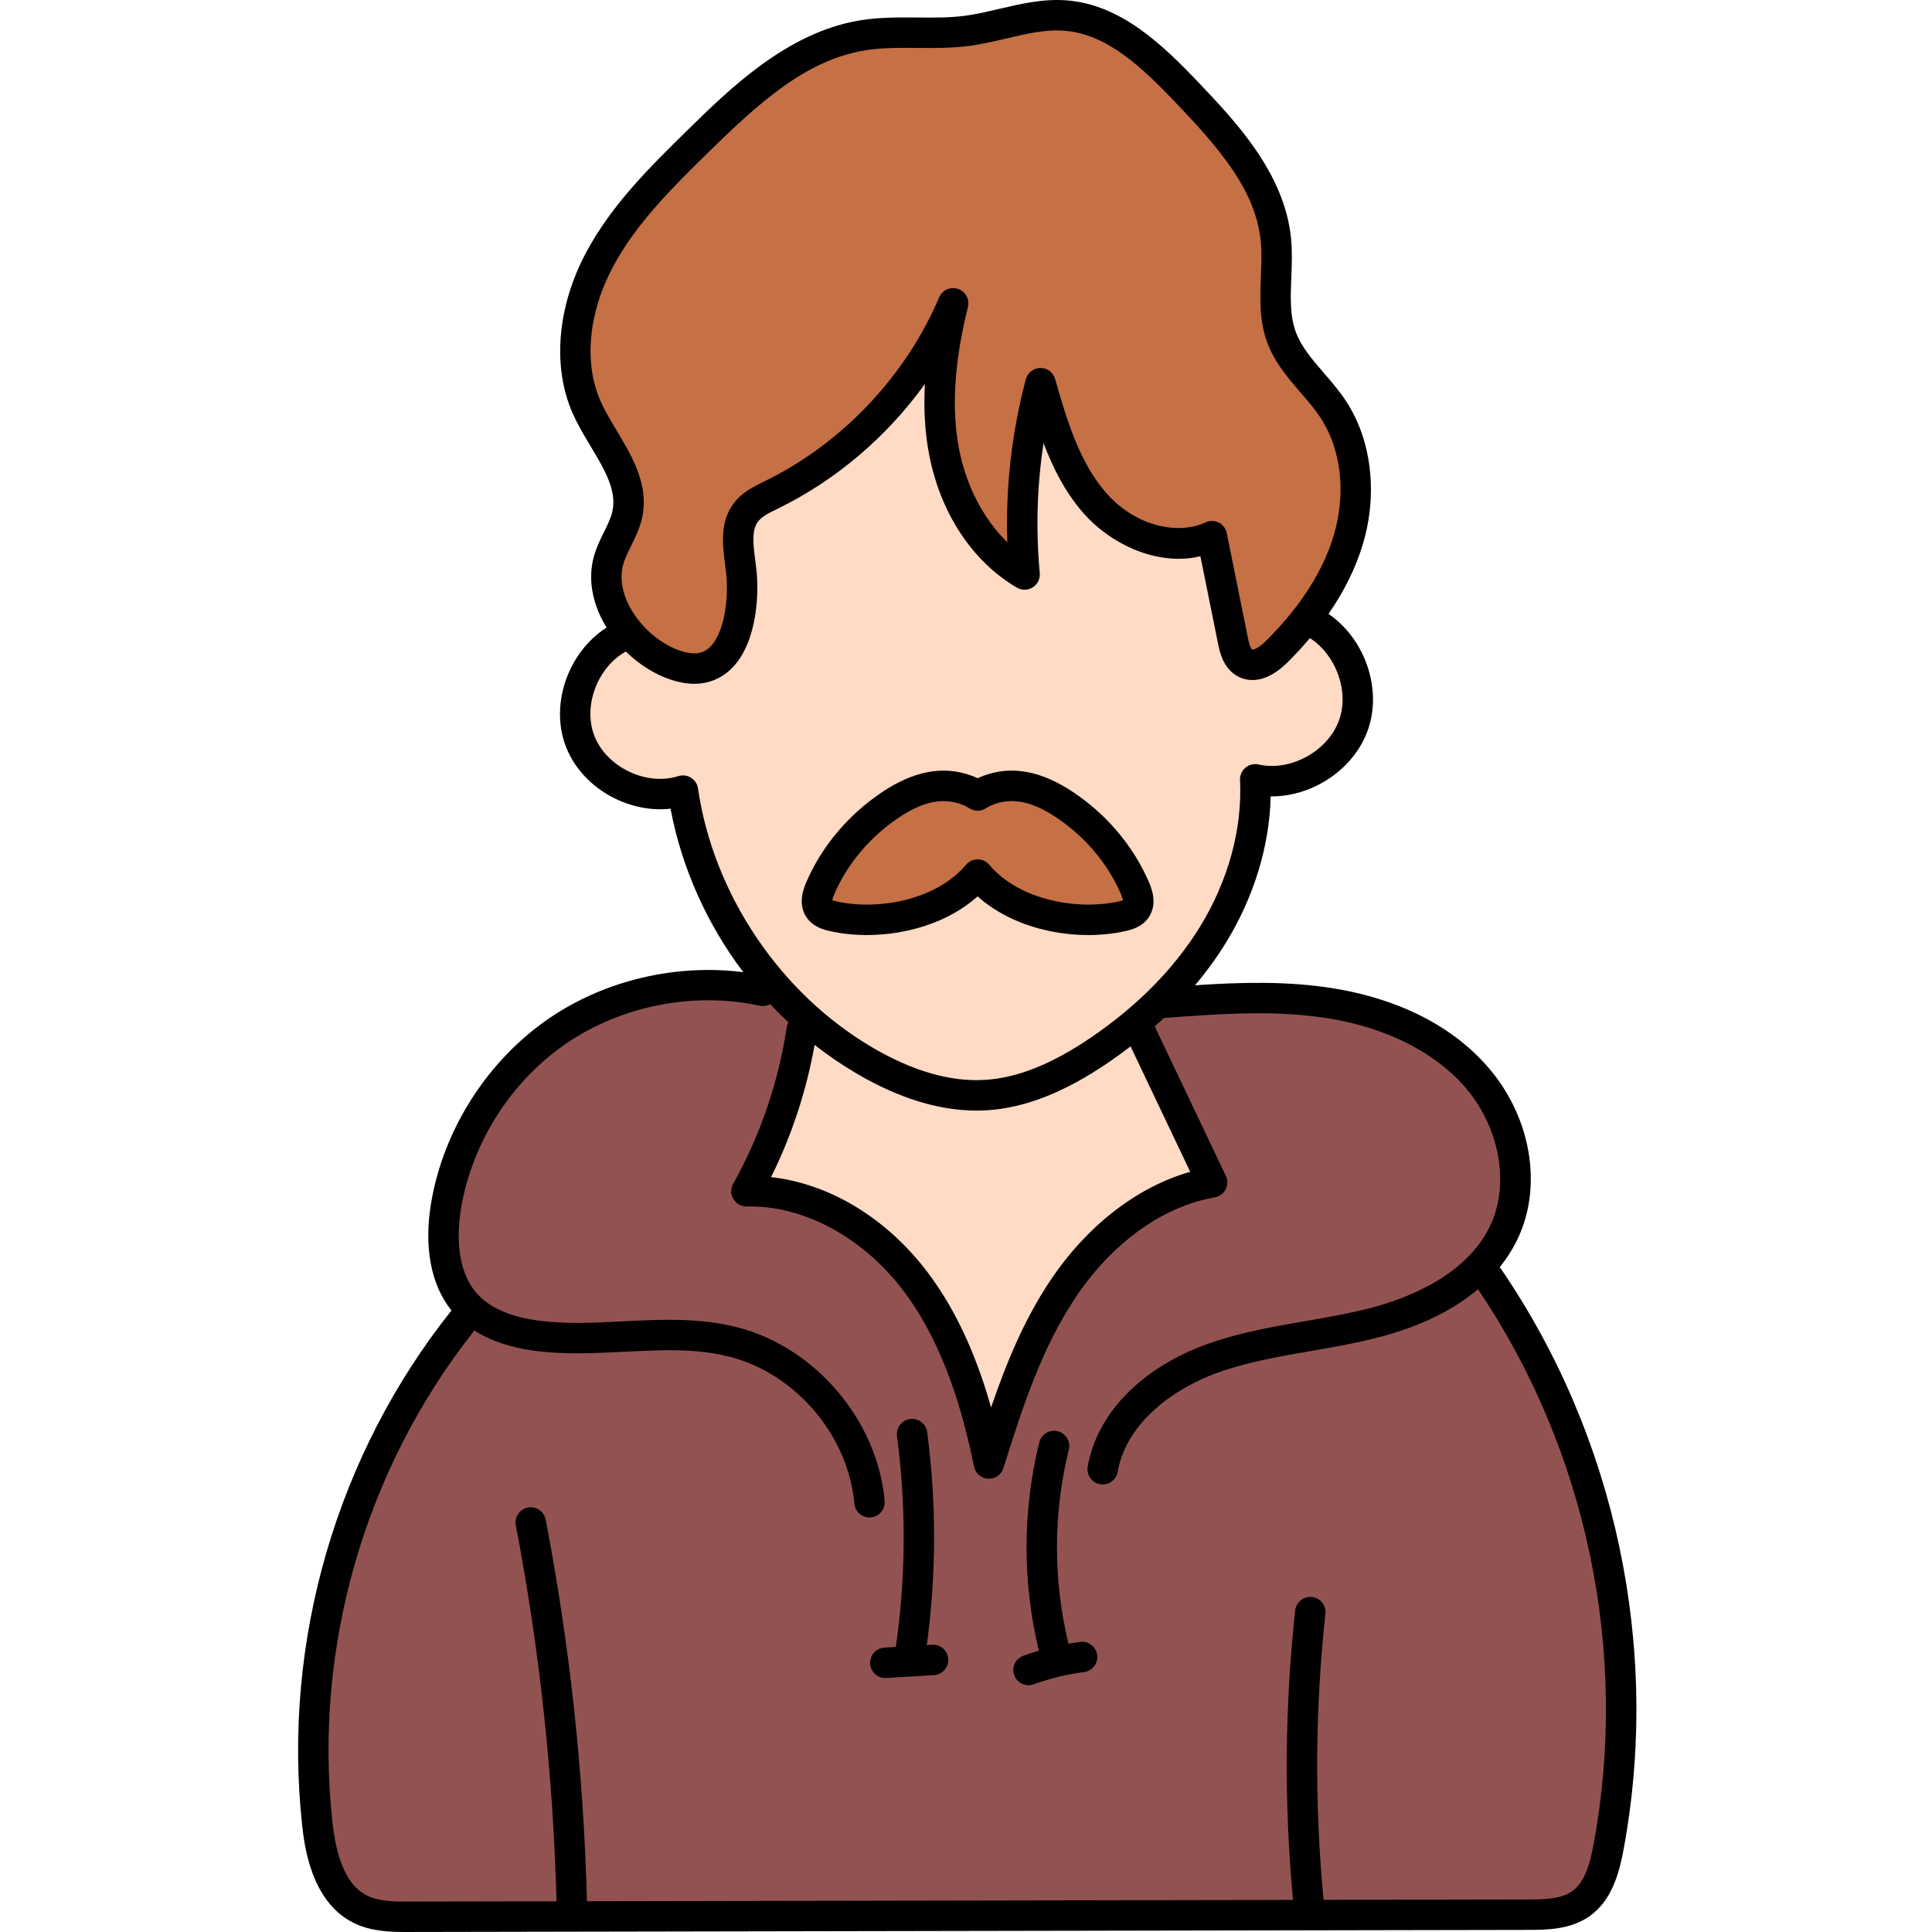 <svg height="512pt" viewBox="-79 0 512 512.003" width="512pt" xmlns="http://www.w3.org/2000/svg"><path d="m28.477 507.945c-3.859 0-8.289-.16-12.039-2.039-6.305-3.168-10.012-10.602-11.332-22.734-5.129-47.27 8.891-95.762 38.473-133.039l2.242-2.82 3.039 1.934c3.723 2.371 8.469 3.961 14.102 4.734 3.301.449 6.914.668 11.047.668 4.086 0 8.207-.207 12.191-.41 4.016-.203 8.168-.414 12.176-.414 6.758 0 12.23.609 17.211 1.918 19.004 4.973 34.066 22.793 35.809 42.375l.133.023c-1.816-19.633-16.898-37.473-35.93-42.461-4.98-1.305-10.48-1.91-17.309-1.91-4.047 0-8.133.207-12.086.406-4.227.211-8.199.41-12.203.41-4.098 0-7.707-.219-11.027-.672-8.199-1.121-14.379-3.891-18.367-8.238-7.168-7.812-6.43-19.766-5.348-26.195 3.094-18.516 14.227-35.867 29.777-46.41 11.418-7.73 25.504-11.984 39.66-11.984 4.926 0 9.801.52 14.496 1.535l2.715-1.488 2.121 2.25c1.543 1.645 3.098 3.199 4.621 4.633l2.195 2.062-1.375 2.68c-2.281 15.109-7.223 29.559-14.695 42.938.328.031.633.035.934.035h.223c15.734 0 32.43 9.113 43.566 23.781 11.781 15.5 16.801 35.02 19.551 48.352v.02h.035c5.391-17.25 10.562-32.605 19.508-46.062 10.289-15.496 24.738-25.863 39.641-28.438l-20.098-42.359 2.234-1.992c.816-.73 1.621-1.469 2.406-2.207l1.152-1.082h1.582c.082 0 .164.004.242.008 8.051-.602 16.336-1.215 24.648-1.215 7.07 0 13.328.449 19.129 1.367 16.172 2.578 29.875 9.465 38.59 19.391 10.219 11.652 13.324 28.492 7.551 40.953-7.027 15.188-24.633 21.727-34.5 24.27-5.742 1.492-11.707 2.523-17.477 3.523l-.246.043c-8.273 1.441-16.832 2.934-24.871 5.781-16.191 5.73-27.172 16.758-29.383 29.504 2.66-14.973 16.926-25.027 29.414-29.445 8.035-2.855 16.215-4.273 24.875-5.777l.348-.059c5.727-.996 11.648-2.023 17.355-3.504 10.273-2.66 18.66-6.688 24.926-11.977l3.402-2.871 2.492 3.688c29.473 43.629 40.867 98.32 31.258 150.051-1.098 5.859-2.734 11.727-7.277 14.973-3.816 2.715-8.809 2.938-14.016 2.938l-57.844.105-.348-3.625c-2.438-25.465-2.27-51.246.496-76.625-2.805 25.094-2.992 50.629-.633 75.891l.406 4.367-195.406.363-.102-3.906c-.867-33.68-4.52-67.484-10.859-100.477 6.27 32.984 9.922 66.723 10.797 100.281l.105 4.098zm171.863-124.762s-.027.004-.039.035c-4.305 17.398-4.34 35.824-.102 53.277l.898 3.707-3.656 1.074c-1.355.398-2.66.828-3.879 1.277 4.605-1.625 9.375-2.785 14.199-3.395-1.023.066-2.043.238-2.906.391l-3.695.648-.883-3.645c-4.254-17.477-4.219-35.918.094-53.34l-.031-4.035zm-37.902 53.484-.055.418-.512 3.16-6.25.387v.062c.023 0 12.648-.77 12.648-.77l-1.395.027-4.871.309.656-4.84c2.484-18.398 2.516-37.027.086-55.367l-.047-.027h-.016c2.48 18.797 2.398 37.805-.246 56.543zm0 0" fill="#935252"/><path d="m104.98 177.152c-1.078 0-2.23-.152-3.43-.453-6.496-1.633-12.875-6.633-16.656-13.047-2.941-5-3.875-10.32-2.625-14.977.555-2.082 1.547-4.078 2.422-5.836 1.023-2.074 2.09-4.219 2.59-6.543 1.527-7.113-2.422-13.695-6.238-20.059-1.621-2.695-3.293-5.48-4.559-8.324-4.965-11.211-3.664-25.859 3.48-39.195 6.449-12.043 16.32-21.746 25.863-31.125l.078-.078c14.055-13.793 27.043-25.426 43.738-28.125 3.898-.629 7.816-.711 11.137-.711.984 0 1.977.008 2.984.02h.328c1.102.012 2.207.02 3.324.02 2.91 0 6.348-.059 9.777-.508 3.266-.426 6.625-1.219 9.59-1.914 4.949-1.16 9.539-2.23 14.312-2.23.824 0 1.641.031 2.426.098 12.75 1.055 22.625 10.438 32.449 20.793 11.805 12.445 21.695 23.945 23.129 38.656.32 3.23.184 6.555.055 9.77-.223 5.383-.453 10.945 1.453 16.062 1.711 4.578 4.824 8.188 8.121 12.016l.137.156c1.957 2.27 3.805 4.418 5.398 6.824 6.129 9.293 7.66 22.117 4.094 34.32-2.977 10.211-9.344 20.242-18.922 29.809-1.648 1.645-4.113 3.594-6.504 3.594h-.898l-.895-.398c-2.02-1.008-2.781-3.078-3.383-6.102l-5.566-27.582c-2.602 1.199-5.652 1.848-8.871 1.848-8.234 0-16.375-3.949-22.336-10.844-7.73-8.938-11.164-20.914-14.191-31.477l-.043-.098c-3.664 13.762-5.27 27.906-4.801 42.066l.328 9.945-7.121-6.949c-6.914-6.75-11.848-16.219-13.891-26.664-2.203-11.297-1.434-24.219 2.363-39.512-9.309 21.719-26.77 40.168-47.965 50.594l-.461.227c-2.414 1.184-4.883 2.391-6.504 4.492-2.82 3.656-2.16 8.777-1.578 13.297l.125.992c.066.527.133 1.047.191 1.57.141 1.316.211 2.727.211 4.199 0 3.199-.441 14.023-6.152 18.988-1.867 1.613-3.996 2.395-6.516 2.395zm0 0" fill="#c67045"/><path d="m150.727 243.734c-3.148 0-6.148-.32-8.93-.953-.754-.172-1.281-.324-1.711-.496l-2.898-1.164.422-3.09c.105-.77.375-1.648.824-2.684 1.883-4.375 4.453-8.504 7.637-12.262 3.086-3.656 6.68-6.887 10.68-9.598 5.148-3.492 9.824-5.191 14.293-5.191 2.066 0 4.121.371 6.098 1.102 1.051.391 2.039.883 2.945 1.461.961-.609 1.961-1.098 2.984-1.469 1.949-.719 3.992-1.09 6.051-1.09 4.465 0 9.145 1.695 14.305 5.184 3.871 2.629 7.363 5.738 10.391 9.254 3.332 3.875 5.996 8.125 7.926 12.625.41.949.676 1.781.805 2.527l.559 3.242-3.074 1.172c-.418.16-.922.305-1.633.473-2.793.633-5.789.949-8.93.949-12.07 0-23.047-4.477-29.355-11.973-6.363 7.5-17.328 11.98-29.387 11.98zm0 0" fill="#c67045"/><path d="m179.793 290.254c-9.199.004-19.129-3.074-29.508-9.141-25.512-14.906-44.008-42.34-48.27-71.598-1.953.582-3.984.895-6.074.895-9.266 0-18.207-5.984-21.262-14.23-3.629-9.773.969-21.895 10.25-27.02l2.605-1.441 2.125 2.082c3.523 3.453 7.738 5.922 11.875 6.957 1.191.301 2.355.453 3.445.453 2.512 0 4.719-.812 6.562-2.406 6.086-5.289 6.555-17.504 5.949-23.227-.086-.824-.191-1.672-.305-2.523-.613-4.762-1.246-9.66 1.551-13.301 1.605-2.086 4.055-3.285 6.422-4.445l.57-.273c14.543-7.156 27.398-18.094 37.145-31.613l8.008-11.105-.77 13.668c-.355 6.363.012 12.398 1.094 17.941 2.777 14.266 10.547 26.059 21.316 32.363-1.062-11.844-.715-23.766 1.074-35.465l2.305-15.086 5.391 14.277c2.727 7.223 5.789 12.656 9.641 17.105 5.758 6.664 14.547 10.969 22.391 10.969 1.668 0 3.309-.188 4.871-.562l4.027-.957 5.469 27.105c.488 2.383 1.18 4.996 3.301 6.086.594.309 1.238.461 1.922.461 1.93 0 4.203-1.246 6.574-3.605 1.938-1.938 3.82-3.988 5.598-6.09l2.262-2.676 2.949 1.891c8.434 5.398 12.586 16.879 9.453 26.129-2.91 8.617-12.23 15.117-21.684 15.117-1.504 0-2.988-.164-4.414-.488.645 13.691-3.312 28.27-11.172 41.09-7.066 11.539-17.164 21.84-30.016 30.613-10.918 7.457-20.75 11.371-30.059 11.969-.855.055-1.738.082-2.613.082zm2.961-55.68c6.438 5.773 16.41 9.223 26.68 9.223 3.152 0 6.164-.324 8.953-.957.922-.207 2.809-.625 3.715-1.965 1.121-1.648.43-3.824-.301-5.539-1.934-4.492-4.602-8.742-7.938-12.633-3.023-3.527-6.52-6.641-10.398-9.258-5.195-3.52-9.887-5.227-14.344-5.227-2.066 0-4.055.363-6.082 1.113-.41.145-.812.316-1.277.527l-1.695.785-1.688-.797c-.426-.199-.832-.371-1.215-.512-2.051-.754-4.051-1.121-6.125-1.121-4.461 0-9.145 1.707-14.32 5.223-3.98 2.684-7.57 5.914-10.691 9.605-3.191 3.766-5.766 7.898-7.648 12.285-.688 1.582-1.461 3.863-.324 5.527.914 1.355 2.801 1.777 3.711 1.98 2.801.633 5.812.953 8.957.953 10.273 0 20.25-3.445 26.691-9.219l2.668-2.395zm0 0" fill="#ffdac4"/><path d="m179.805 374.078c-4.008-14.168-9.324-25.488-16.258-34.609-10.152-13.359-24.238-21.941-38.645-23.543l-5.684-.629 2.539-5.125c5.301-10.68 9.059-22.113 11.18-33.973l1.168-6.547 5.234 4.098c3.473 2.723 7.148 5.215 10.918 7.414 10.391 6.078 20.328 9.156 29.547 9.156.871 0 1.75-.027 2.617-.082 9.32-.602 19.164-4.523 30.086-11.98 1.836-1.254 3.742-2.645 5.66-4.125l3.926-3.027 19.973 41.988-4.547 1.293c-13.336 3.793-25.762 13.52-34.984 27.387-5.738 8.641-10.25 18.363-15.098 32.512l-4.148 12.113zm0 0" fill="#ffdac4"/><path d="m168.027 435.875-1.41.086c2.535-18.719 2.574-37.695.094-56.43-.293-2.207-2.32-3.75-4.527-3.465-2.207.293-3.758 2.316-3.469 4.523 2.449 18.48 2.355 37.207-.27 55.66-.012.07-.004.137-.008.203l-3.062.188c-2.223.137-3.914 2.043-3.781 4.27.133 2.137 1.906 3.785 4.023 3.785.082 0 .164 0 .246-.008l12.652-.766c2.223-.137 3.914-2.047 3.781-4.27s-2.039-3.93-4.27-3.777zm0 0"/><path d="m207.258 435.129c-1.035.133-2.066.305-3.098.48-4.094-16.848-4.074-34.59.09-51.426.535-2.16-.781-4.348-2.945-4.883-2.16-.535-4.348.785-4.883 2.945-4.469 18.07-4.496 37.113-.113 55.195-1.387.414-2.766.855-4.121 1.355-2.09.77-3.164 3.082-2.395 5.172.598 1.633 2.141 2.645 3.785 2.645.461 0 .93-.078 1.387-.246 4.293-1.578 8.77-2.664 13.301-3.238 2.211-.277 3.773-2.293 3.496-4.504-.277-2.207-2.293-3.781-4.504-3.496zm0 0"/><path d="m318.695 336.137c-.078-.113-.172-.207-.262-.312 2.211-2.73 3.793-5.418 4.93-7.875 6.527-14.094 3.234-32.312-8.191-45.336-11.961-13.637-28.898-18.797-41.004-20.723-12.223-1.945-24.477-1.578-36.469-.785 3.078-3.648 5.836-7.445 8.25-11.391 7.391-12.059 11.504-25.617 11.793-38.668.094.004.188.004.281.004 11.023 0 22.012-7.336 25.578-17.871 3.707-10.949-1.062-24.023-10.531-30.492 4.25-6.129 7.332-12.406 9.195-18.781 3.891-13.336 2.172-27.426-4.605-37.695-1.773-2.684-3.848-5.086-5.852-7.406-3.055-3.543-5.938-6.883-7.387-10.773-1.613-4.336-1.418-9.27-1.207-14.488.137-3.355.273-6.828-.066-10.324-1.684-17.293-14.715-31.027-24.23-41.059-9.969-10.508-20.891-20.871-35.059-22.047-6.281-.527-12.234.879-17.996 2.227-3.172.746-6.172 1.449-9.188 1.844-4.059.527-8.18.492-12.547.453-4.926-.039-10.023-.082-15.129.742-19.332 3.121-34.707 18.219-45.934 29.242-9.793 9.617-19.922 19.559-26.684 32.188-7.727 14.43-9.074 30.406-3.609 42.742 1.352 3.051 3.098 5.961 4.785 8.777 3.57 5.949 6.941 11.57 5.75 17.121-.391 1.812-1.301 3.652-2.262 5.598-1.012 2.047-2.059 4.164-2.707 6.59-1.527 5.719-.441 12.141 3.055 18.078.121.203.25.398.371.594-10.016 6.355-15.059 20.059-10.891 31.289 4.066 10.965 16.328 17.996 27.828 16.723 2.984 15.773 9.691 30.621 19.277 43.316-17.719-2.254-36.461 2.082-51.215 12.074-16.453 11.148-28.234 29.504-31.516 49.105-1.957 11.691-.035 21.727 5.398 28.477-30.43 38.176-44.855 87.754-39.578 136.32.543 5 2.199 20.227 13.543 25.926 4.648 2.332 9.832 2.465 14.145 2.465.277 0 .551 0 .82-.004l296.414-.551c4.727-.008 11.199-.02 16.348-3.695 5.746-4.094 7.734-11.164 8.918-17.543 9.891-53.238-1.977-109.395-32.562-154.074zm-238.551-229.852c-4.469-10.082-3.219-23.418 3.344-35.672 6.18-11.539 15.863-21.047 25.227-30.238 13.551-13.309 26.035-24.527 41.57-27.035 3.414-.555 6.887-.656 10.496-.656 1.082 0 2.172.008 3.277.02 4.445.035 9.047.074 13.656-.523 3.418-.445 6.762-1.23 9.988-1.988 5.387-1.262 10.477-2.457 15.488-2.043 11.348.941 20.609 9.793 29.879 19.562 11.293 11.902 20.746 22.848 22.051 36.289.289 2.945.164 5.992.035 9.219-.23 5.785-.473 11.77 1.707 17.625 1.953 5.246 5.453 9.305 8.84 13.227 1.922 2.227 3.738 4.332 5.223 6.582 5.488 8.316 6.832 19.902 3.598 30.992-2.793 9.566-8.82 19.02-17.914 28.094-2.188 2.184-3.566 2.504-3.766 2.414-.133-.07-.609-.512-1.168-3.273l-5.562-27.582c-.246-1.219-1.039-2.258-2.152-2.812-1.113-.555-2.418-.566-3.539-.031-6.691 3.203-18.219 1.484-26.414-7.984-7.168-8.289-10.469-19.84-13.387-30.031-.492-1.73-2.078-2.922-3.875-2.922-.012 0-.027 0-.039 0-1.816.02-3.395 1.246-3.859 3-3.738 14.148-5.379 28.637-4.895 43.191-6.266-6.102-10.859-14.805-12.766-24.566-2.094-10.715-1.332-23.074 2.32-37.781.508-2.043-.641-4.129-2.637-4.797-1.992-.66-4.164.312-4.988 2.246-8.871 20.871-25.633 38.586-45.984 48.594l-.484.238c-2.672 1.305-5.703 2.789-7.891 5.633-3.832 4.977-3.02 11.25-2.367 16.285.105.828.211 1.648.297 2.449.738 6.992-.617 16.285-4.586 19.734-1.027.887-2.797 1.969-6.352 1.078-5.406-1.355-10.973-5.75-14.18-11.195-2.391-4.066-3.18-8.293-2.211-11.91.441-1.648 1.266-3.324 2.141-5.094 1.141-2.305 2.316-4.688 2.918-7.477 1.863-8.664-2.695-16.262-6.719-22.965-1.629-2.727-3.172-5.301-4.32-7.895zm25.832 102.66c-.172-1.172-.848-2.211-1.852-2.836-1.004-.629-2.234-.785-3.359-.426-8.566 2.719-19.207-2.469-22.332-10.891-2.945-7.938 1.043-18.047 8.43-22.137 3.961 3.883 8.789 6.754 13.695 7.984 1.602.402 3.07.574 4.418.574 4.246 0 7.258-1.715 9.18-3.391 7.332-6.363 8.051-19.754 7.32-26.664-.094-.863-.207-1.746-.32-2.637-.535-4.113-1.035-8 .758-10.332 1.039-1.352 2.984-2.305 5.047-3.312l.5-.242c15.266-7.508 28.664-19.012 38.656-32.883-.379 6.766.008 13.043 1.16 18.93 3.008 15.402 11.469 28.18 23.219 35.055 1.301.762 2.926.73 4.199-.082 1.277-.812 1.992-2.27 1.852-3.773-1.07-11.539-.73-23.074 1.004-34.453 2.453 6.492 5.641 12.852 10.359 18.312 7.25 8.383 19.695 14.414 31.211 11.672l4.652 23.055c.441 2.203 1.367 6.781 5.387 8.848 2.285 1.176 7.031 2.234 13.148-3.875 2.094-2.086 4.031-4.203 5.832-6.336 6.793 4.352 10.41 13.836 7.82 21.488-2.824 8.34-12.836 13.949-21.422 12.008-1.23-.277-2.52.035-3.484.848-.965.809-1.496 2.027-1.434 3.285.645 12.848-3.102 26.617-10.551 38.766-6.773 11.055-16.484 20.945-28.859 29.395-10.312 7.039-19.492 10.73-28.059 11.281-9.125.598-19.176-2.277-29.848-8.516-24.492-14.312-42.242-40.641-46.328-68.715zm130.449 101.598c-14.133 4.016-27.477 14.355-37.223 29.023-6.762 10.176-11.406 21.305-15.555 33.43-3.266-11.566-8.371-24.695-16.914-35.945-10.891-14.336-25.988-23.387-41.395-25.098 5.5-11.09 9.355-22.844 11.535-35.051 3.598 2.816 7.391 5.402 11.363 7.723 11.02 6.441 21.621 9.695 31.566 9.691.961 0 1.918-.027 2.867-.09 10.051-.648 20.547-4.789 32.086-12.668 2.023-1.383 3.969-2.801 5.859-4.254zm106.902 178.195c-.934 5.031-2.27 10.023-5.668 12.449-2.828 2.016-6.965 2.188-11.684 2.195l-54.215.102c-2.406-25.18-2.25-50.672.492-75.812.238-2.215-1.359-4.203-3.57-4.445-2.215-.227-4.203 1.359-4.445 3.57-2.773 25.438-2.961 51.223-.574 76.703l-187.117.348c-.875-33.855-4.547-67.875-10.934-101.129-.418-2.184-2.531-3.617-4.719-3.199-2.188.422-3.617 2.535-3.199 4.719 6.289 32.762 9.914 66.27 10.785 99.625l-38.922.07c-3.793.023-8.098.02-11.328-1.605-4.996-2.508-7.988-8.918-9.148-19.59-5.031-46.332 8.68-93.633 37.629-130.117 4.188 2.66 9.426 4.457 15.711 5.316 8.035 1.098 16.145.688 23.984.293 9.883-.496 19.215-.969 28.168 1.375 17.43 4.57 31.242 20.91 32.84 38.859.188 2.098 1.945 3.676 4.012 3.676.121 0 .242-.004.363-.016 2.215-.199 3.855-2.156 3.656-4.375-1.887-21.219-18.219-40.543-38.828-45.945-10.156-2.656-20.559-2.137-30.617-1.629-7.816.395-15.199.766-22.488-.227-7.254-.992-12.621-3.34-15.957-6.977-6.016-6.559-5.312-17.117-4.355-22.828 2.922-17.469 13.422-33.828 28.086-43.762 14.664-9.93 33.75-13.613 51.055-9.852.984.219 1.957.035 2.777-.41 1.547 1.652 3.148 3.254 4.801 4.805-.195.379-.348.781-.414 1.227-2.207 14.652-6.988 28.648-14.219 41.59-.707 1.266-.68 2.812.074 4.055.75 1.238 2.137 1.969 3.562 1.938 14.82-.395 30.668 8.078 41.391 22.191 11.309 14.887 16.156 33.805 18.816 46.738.371 1.801 1.914 3.125 3.75 3.215.066.004.133.004.199.004 1.758 0 3.32-1.141 3.848-2.832 5.281-16.941 10.355-32.023 18.992-45.023 9.695-14.586 23.176-24.32 36.992-26.707 1.242-.215 2.312-.996 2.891-2.117.582-1.121.605-2.449.062-3.586l-18.836-39.609c.844-.75 1.672-1.504 2.48-2.27.117 0 .227.016.344.008 14.191-1.055 28.863-2.152 43.047.105 15.258 2.426 28.117 8.848 36.211 18.074 9.211 10.5 12.062 25.566 6.938 36.637-6.332 13.676-22.688 19.703-31.871 22.082-5.621 1.453-11.535 2.477-17.254 3.469-8.488 1.469-17.266 2.992-25.676 5.969-17.574 6.23-29.535 18.414-31.988 32.594-.379 2.195 1.09 4.281 3.285 4.66.234.039.465.062.691.062 1.926 0 3.629-1.387 3.969-3.348 2.297-13.27 15.316-22.32 26.734-26.367 7.766-2.75 15.828-4.148 24.363-5.629 5.875-1.016 11.953-2.07 17.895-3.605 12.141-3.141 20.598-7.809 26.492-12.789 28.902 42.773 40.074 96.305 30.641 147.078zm0 0"/><path d="m140.898 246.742c3.043.691 6.371 1.051 9.82 1.051 10.207 0 21.457-3.156 29.363-10.246 10.586 9.492 27.145 11.934 39.191 9.195 1.301-.293 4.352-.984 6.137-3.621 2.504-3.684.664-7.961.059-9.367-2.098-4.879-4.98-9.473-8.57-13.652-3.25-3.789-7.02-7.148-11.199-9.977-8.637-5.848-16.508-7.336-24.043-4.547-.531.195-1.055.41-1.574.652-.512-.238-1.031-.453-1.555-.645-7.555-2.793-15.426-1.309-24.062 4.539-4.293 2.91-8.164 6.391-11.5 10.34-3.441 4.062-6.223 8.535-8.27 13.289-.605 1.41-2.449 5.695.055 9.359 1.785 2.641 4.84 3.336 6.148 3.629zm1.207-9.801c1.727-4.023 4.09-7.812 7.02-11.27 2.863-3.391 6.184-6.375 9.867-8.871 6.414-4.348 11.734-5.508 16.758-3.648.754.273 1.488.637 2.184 1.074 1.312.828 2.988.828 4.301 0 .695-.438 1.43-.801 2.203-1.082 5.008-1.848 10.328-.688 16.742 3.656 3.586 2.43 6.816 5.305 9.602 8.551 3.059 3.562 5.508 7.461 7.285 11.586.355.84.488 1.348.535 1.633-.207.078-.551.184-1.113.312-10.648 2.41-26.293-.168-34.32-9.707-.766-.91-1.895-1.438-3.082-1.438-1.191 0-2.32.527-3.086 1.438-8.027 9.539-23.672 12.125-34.32 9.703-.562-.125-.906-.23-1.109-.309.043-.285.176-.793.535-1.629zm0 0"/></svg>